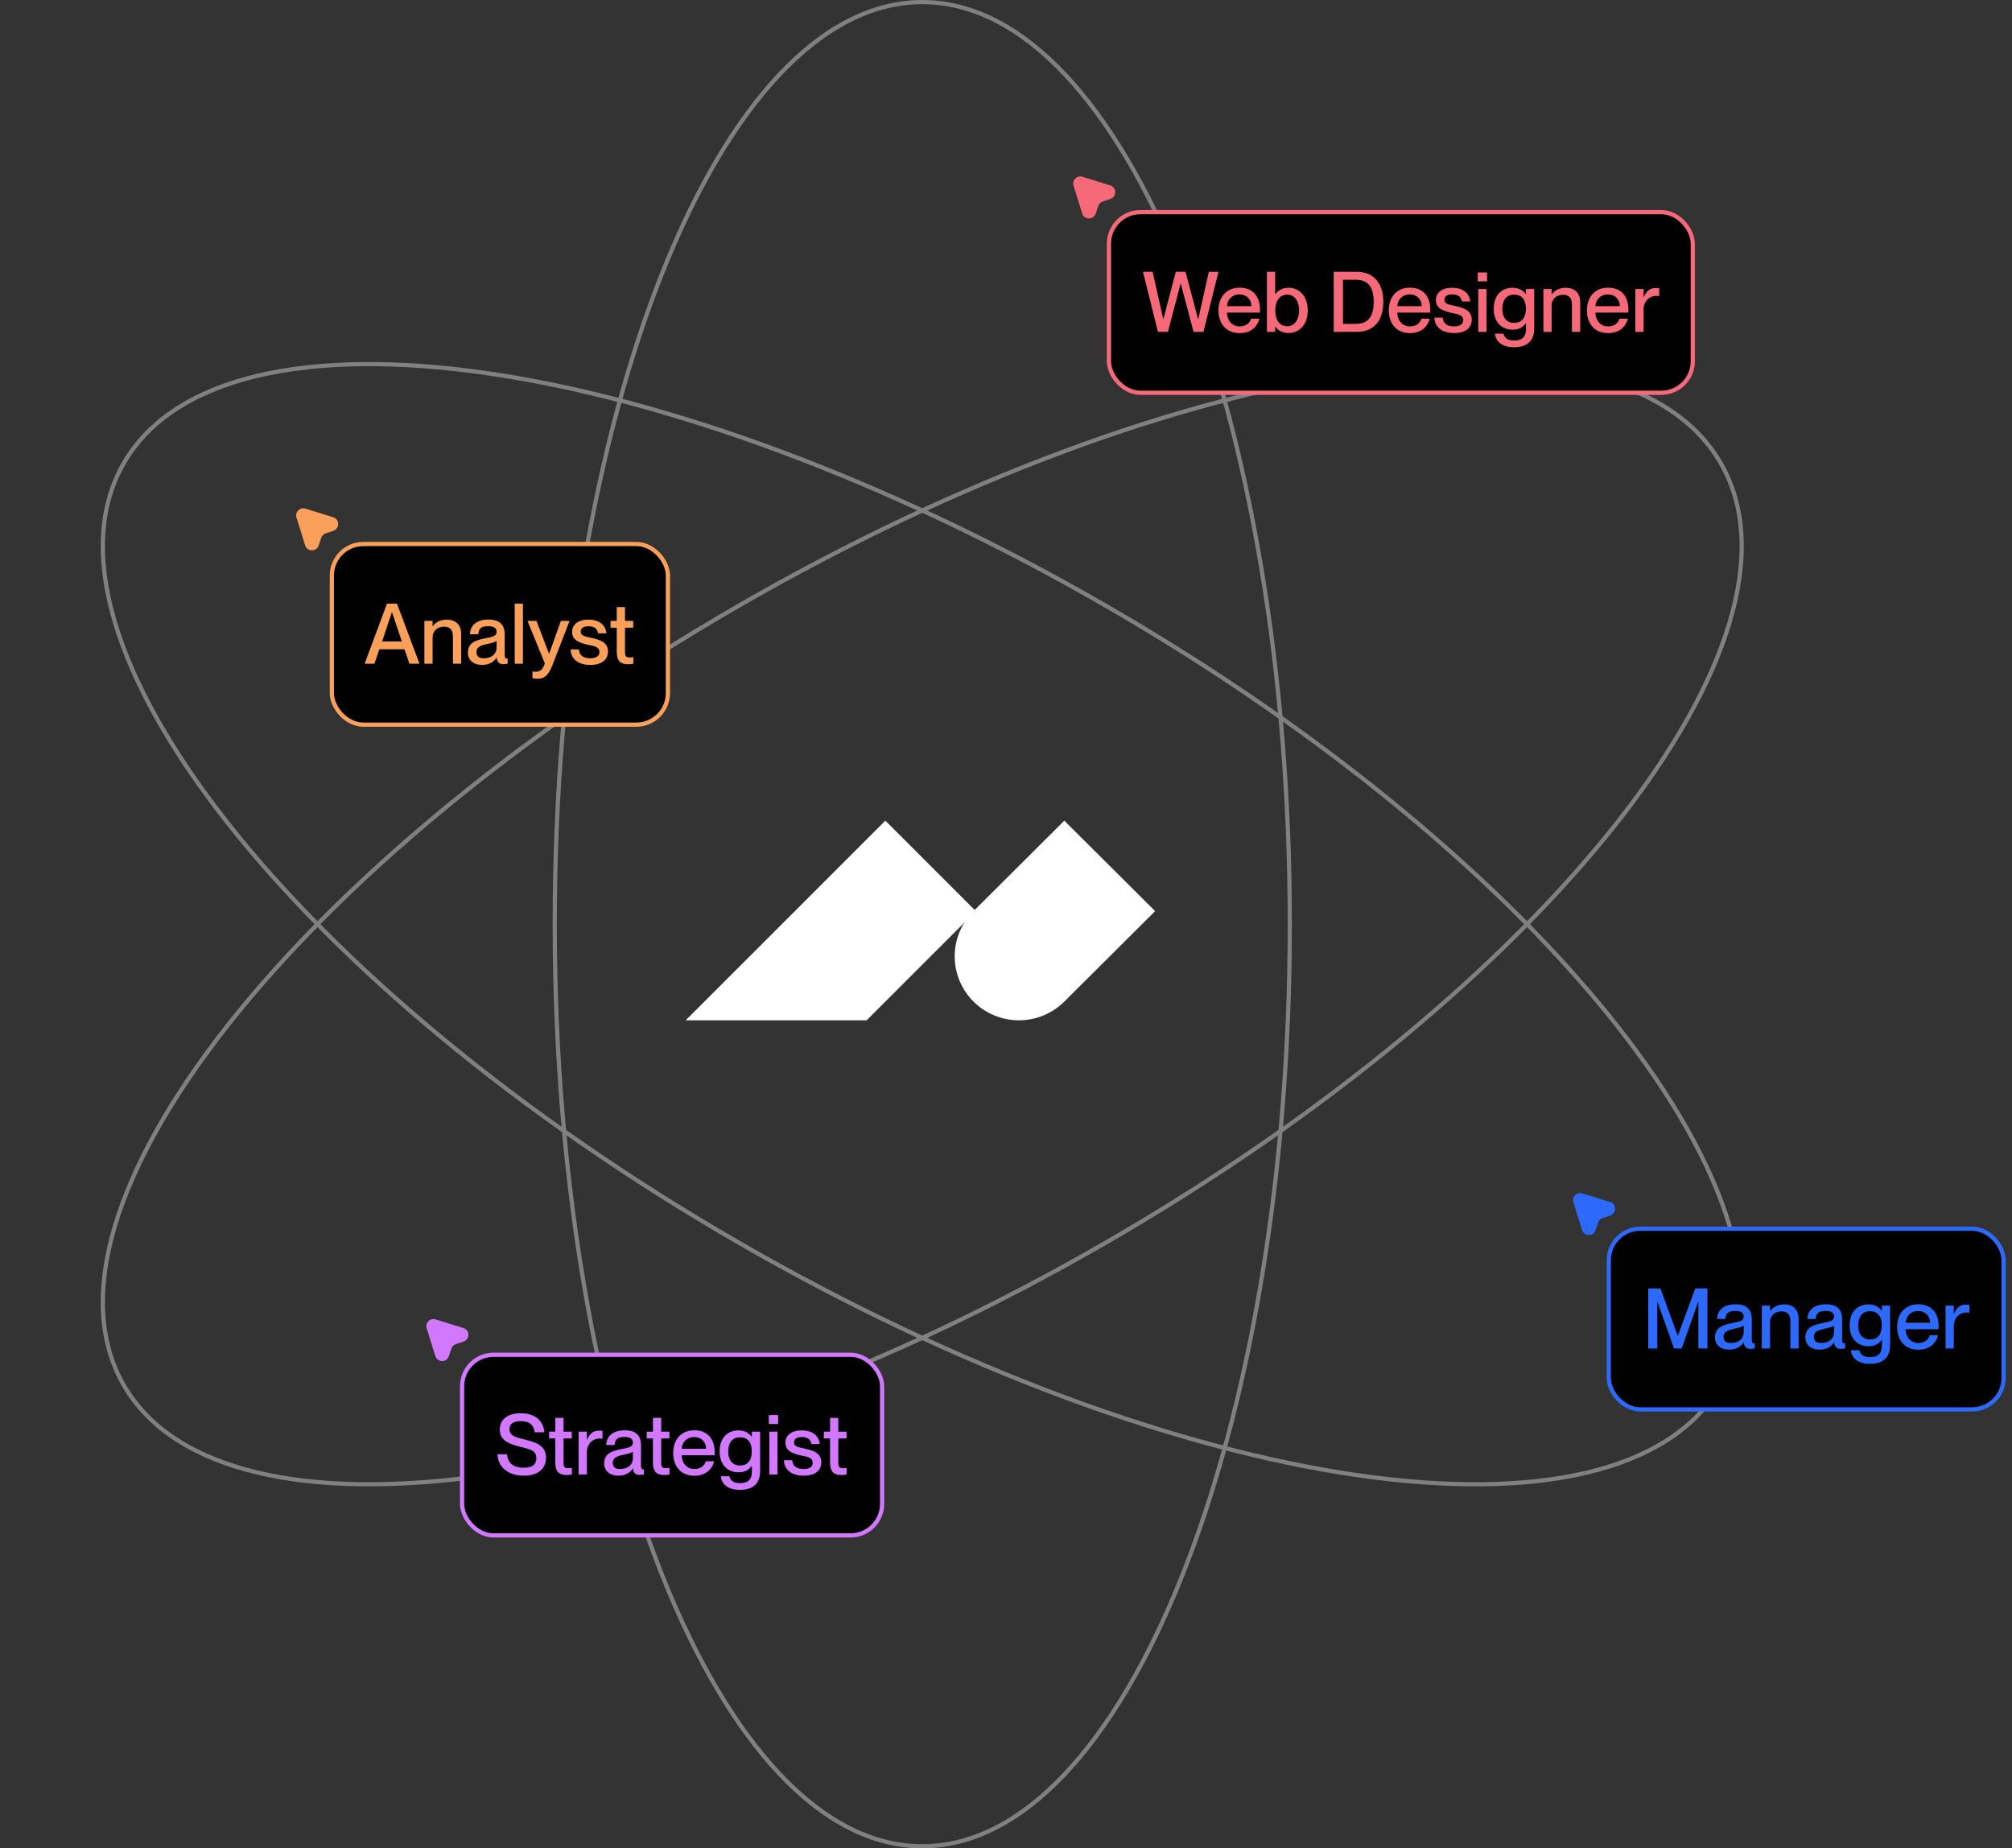 <svg width="479" height="440" viewBox="0 0 479 440" fill="none" xmlns="http://www.w3.org/2000/svg">
<rect x="0" y="0" width="479" height="440" fill="#333333" stroke="none"/>
<path fill-rule="evenodd" clip-rule="evenodd" d="M275.005 216.892L253.385 238.42C250.518 241.276 246.63 242.88 242.576 242.88C238.522 242.881 234.633 241.277 231.766 238.422C228.899 235.568 227.288 231.695 227.288 227.658C227.288 223.62 228.898 219.748 231.764 216.892L253.381 195.36L275.005 216.892Z" fill="white"/>
<path fill-rule="evenodd" clip-rule="evenodd" d="M232.311 216.892L206.316 242.88H163.245L210.777 195.36L232.311 216.892Z" fill="white"/>
<path d="M307.066 220C307.066 280.704 297.223 335.638 281.327 375.378C273.378 395.249 263.926 411.296 253.456 422.368C242.987 433.438 231.534 439.5 219.566 439.5C207.597 439.5 196.145 433.438 185.675 422.368C175.205 411.296 165.753 395.249 157.804 375.378C141.909 335.638 132.066 280.704 132.066 220C132.066 159.296 141.909 104.362 157.804 64.622C165.753 44.751 175.205 28.704 185.675 17.632C196.145 6.562 207.597 0.5 219.566 0.5C231.534 0.5 242.987 6.562 253.456 17.632C263.926 28.704 273.378 44.751 281.327 64.622C297.223 104.362 307.066 159.296 307.066 220Z" stroke="#808080"/>
<path d="M263.315 295.777C210.744 326.13 158.248 345.072 115.885 351.176C94.702 354.228 76.078 354.066 61.255 350.534C46.433 347.003 35.457 340.115 29.473 329.75C23.489 319.385 23.012 306.436 27.365 291.834C31.718 277.231 40.889 261.022 54.124 244.202C80.591 210.566 123.244 174.575 175.815 144.223C228.387 113.871 280.883 94.928 323.246 88.825C344.429 85.773 363.053 85.935 377.876 89.466C392.698 92.998 403.674 99.885 409.658 110.25C415.642 120.615 416.119 133.564 411.766 148.166C407.413 162.769 398.242 178.979 385.007 195.798C358.54 229.434 315.887 265.426 263.315 295.777Z" stroke="#808080"/>
<path d="M175.815 295.777C123.244 265.425 80.591 229.434 54.124 195.798C40.889 178.979 31.718 162.769 27.365 148.166C23.012 133.564 23.489 120.615 29.473 110.25C35.457 99.885 46.433 92.998 61.255 89.466C76.078 85.935 94.702 85.773 115.885 88.825C158.248 94.928 210.744 113.871 263.315 144.223C315.887 174.575 358.54 210.566 385.007 244.202C398.242 261.022 407.413 277.231 411.766 291.834C416.119 306.436 415.642 319.385 409.658 329.75C403.674 340.115 392.698 347.003 377.876 350.534C363.053 354.066 344.429 354.228 323.246 351.176C280.883 345.072 228.387 326.129 175.815 295.777Z" stroke="#808080"/>
<rect x="383.006" y="292.5" width="94" height="43" rx="7.5" fill="black"/>
<rect x="383.006" y="292.5" width="94" height="43" rx="7.5" stroke="#2D69FB"/>
<path d="M394.553 321H392.393V306.7H395.293L399.413 317.94H399.453L403.593 306.7H406.493V321H404.333V309.9H404.293L400.353 321H398.533L394.593 309.9H394.553V321ZM411.631 321.28C409.591 321.28 408.291 320.1 408.291 318.36C408.291 316.08 410.011 315.4 412.551 314.92C414.151 314.62 415.131 314.42 415.131 313.42C415.131 312.68 414.691 312.06 413.191 312.06C411.411 312.06 410.871 312.62 410.771 313.98H408.771C408.871 312.02 410.151 310.48 413.271 310.48C415.371 310.48 417.051 311.36 417.051 314V318.68C417.051 319.42 417.151 319.8 417.531 319.8C417.591 319.8 417.651 319.8 417.771 319.78V320.98C417.431 321.06 417.091 321.1 416.771 321.1C415.791 321.1 415.271 320.72 415.151 319.56H415.111C414.451 320.62 413.291 321.28 411.631 321.28ZM412.071 319.7C413.831 319.7 415.131 318.8 415.131 317.02V315.56C414.811 315.86 413.931 316.08 412.891 316.3C411.091 316.66 410.331 317.16 410.331 318.22C410.331 319.18 410.851 319.7 412.071 319.7ZM424.796 310.5C426.676 310.5 428.196 311.58 428.196 313.92V321H426.236V314.46C426.236 313.1 425.636 312.18 424.156 312.18C422.476 312.18 421.396 313.2 421.396 314.74V321H419.436V310.8H421.396V312.08H421.436C421.976 311.3 423.036 310.5 424.796 310.5ZM433.135 321.28C431.095 321.28 429.795 320.1 429.795 318.36C429.795 316.08 431.515 315.4 434.055 314.92C435.655 314.62 436.635 314.42 436.635 313.42C436.635 312.68 436.195 312.06 434.695 312.06C432.915 312.06 432.375 312.62 432.275 313.98H430.275C430.375 312.02 431.655 310.48 434.775 310.48C436.875 310.48 438.555 311.36 438.555 314V318.68C438.555 319.42 438.655 319.8 439.035 319.8C439.095 319.8 439.155 319.8 439.275 319.78V320.98C438.935 321.06 438.595 321.1 438.275 321.1C437.295 321.1 436.775 320.72 436.655 319.56H436.615C435.955 320.62 434.795 321.28 433.135 321.28ZM433.575 319.7C435.335 319.7 436.635 318.8 436.635 317.02V315.56C436.315 315.86 435.435 316.08 434.395 316.3C432.595 316.66 431.835 317.16 431.835 318.22C431.835 319.18 432.355 319.7 433.575 319.7ZM448.023 312V310.8H449.983V320.2C449.983 323.28 448.123 324.66 445.203 324.66C442.283 324.66 440.823 323.26 440.623 321.42H442.663C442.863 322.34 443.543 323.06 445.203 323.06C447.063 323.06 448.023 322.24 448.023 320.32V318.94H447.983C447.423 319.76 446.483 320.48 444.843 320.48C442.303 320.48 440.343 318.76 440.343 315.5C440.343 312.22 442.303 310.5 444.843 310.5C446.483 310.5 447.423 311.28 447.983 312H448.023ZM445.203 318.86C446.963 318.86 448.003 317.72 448.003 315.5C448.003 313.26 446.963 312.14 445.203 312.14C443.283 312.14 442.383 313.58 442.383 315.5C442.383 317.42 443.283 318.86 445.203 318.86ZM461.531 315.68C461.531 315.96 461.531 316.26 461.511 316.42H453.671C453.711 318.12 454.711 319.7 456.731 319.7C458.531 319.7 459.231 318.54 459.411 317.86H461.411C460.871 319.82 459.371 321.3 456.691 321.3C453.451 321.3 451.651 319 451.651 315.88C451.651 312.68 453.571 310.48 456.691 310.48C459.791 310.48 461.531 312.52 461.531 315.68ZM453.671 314.88H459.491C459.491 313.28 458.371 312.08 456.631 312.08C454.991 312.08 453.791 313.2 453.671 314.88ZM467.926 310.56C468.286 310.56 468.566 310.58 468.866 310.62V312.5C468.626 312.46 468.446 312.44 468.206 312.44C466.426 312.44 465.146 313.78 465.146 315.72V321H463.186V310.8H465.146V312.74H465.186C465.726 311.46 466.546 310.56 467.926 310.56Z" fill="#2D69FB"/>
<path d="M383.349 289.355L381.536 289.966C381.036 290.133 380.635 290.521 380.468 291.032L379.857 292.842C379.334 294.408 377.131 294.375 376.642 292.809L374.584 286.202C374.184 284.892 375.396 283.67 376.698 284.081L383.327 286.135C384.884 286.624 384.907 288.834 383.349 289.355Z" fill="#2D69FB"/>
<rect x="264.006" y="50.5" width="139" height="43" rx="7.5" fill="black"/>
<rect x="264.006" y="50.5" width="139" height="43" rx="7.5" stroke="#F66979"/>
<path d="M278.047 79H275.667L272.107 64.7H274.407L276.927 75.96H276.967L279.927 64.7H282.247L285.227 75.96H285.267L287.787 64.7H290.087L286.507 79H284.147L281.107 67.5H281.067L278.047 79ZM299.962 73.68C299.962 73.96 299.962 74.26 299.942 74.42H292.102C292.142 76.12 293.142 77.7 295.162 77.7C296.962 77.7 297.662 76.54 297.842 75.86H299.842C299.302 77.82 297.802 79.3 295.122 79.3C291.882 79.3 290.082 77 290.082 73.88C290.082 70.68 292.002 68.48 295.122 68.48C298.222 68.48 299.962 70.52 299.962 73.68ZM292.102 72.88H297.922C297.922 71.28 296.802 70.08 295.062 70.08C293.422 70.08 292.222 71.2 292.102 72.88ZM306.758 68.5C309.358 68.5 311.338 70.54 311.338 73.9C311.338 77.26 309.358 79.28 306.758 79.28C305.158 79.28 304.178 78.56 303.618 77.74H303.578V79H301.618V64.7H303.578V70H303.618C304.178 69.28 305.158 68.5 306.758 68.5ZM306.438 77.66C308.358 77.66 309.278 75.9 309.278 73.9C309.278 71.9 308.358 70.14 306.438 70.14C304.678 70.14 303.598 71.58 303.598 73.9C303.598 76.2 304.678 77.66 306.438 77.66ZM323.004 79H317.524V64.7H322.964C326.924 64.7 329.324 67.26 329.324 71.86C329.324 76.46 326.964 79 323.004 79ZM319.724 77.1H322.864C326.184 77.1 327.044 74.62 327.044 71.86C327.044 69.1 326.184 66.6 322.864 66.6H319.724V77.1ZM340.509 73.68C340.509 73.96 340.509 74.26 340.489 74.42H332.649C332.689 76.12 333.689 77.7 335.709 77.7C337.509 77.7 338.209 76.54 338.389 75.86H340.389C339.849 77.82 338.349 79.3 335.669 79.3C332.429 79.3 330.629 77 330.629 73.88C330.629 70.68 332.549 68.48 335.669 68.48C338.769 68.48 340.509 70.52 340.509 73.68ZM332.649 72.88H338.469C338.469 71.28 337.349 70.08 335.609 70.08C333.969 70.08 332.769 71.2 332.649 72.88ZM346.185 79.28C343.085 79.28 341.545 77.68 341.485 75.6H343.465C343.545 76.78 344.265 77.7 346.165 77.7C347.885 77.7 348.345 76.94 348.345 76.2C348.345 74.92 346.985 74.78 345.665 74.5C343.885 74.08 341.845 73.56 341.845 71.44C341.845 69.68 343.265 68.5 345.725 68.5C348.525 68.5 349.865 70 350.005 71.76H348.025C347.885 70.98 347.465 70.08 345.765 70.08C344.445 70.08 343.885 70.6 343.885 71.36C343.885 72.42 345.025 72.52 346.465 72.84C348.345 73.28 350.385 73.82 350.385 76.1C350.385 78.08 348.865 79.28 346.185 79.28ZM354.031 66.98H351.811V64.86H354.031V66.98ZM353.891 79H351.931V68.8H353.891V79ZM363.291 70V68.8H365.251V78.2C365.251 81.28 363.391 82.66 360.471 82.66C357.551 82.66 356.091 81.26 355.891 79.42H357.931C358.131 80.34 358.811 81.06 360.471 81.06C362.331 81.06 363.291 80.24 363.291 78.32V76.94H363.251C362.691 77.76 361.751 78.48 360.111 78.48C357.571 78.48 355.611 76.76 355.611 73.5C355.611 70.22 357.571 68.5 360.111 68.5C361.751 68.5 362.691 69.28 363.251 70H363.291ZM360.471 76.86C362.231 76.86 363.271 75.72 363.271 73.5C363.271 71.26 362.231 70.14 360.471 70.14C358.551 70.14 357.651 71.58 357.651 73.5C357.651 75.42 358.551 76.86 360.471 76.86ZM372.798 68.5C374.678 68.5 376.198 69.58 376.198 71.92V79H374.238V72.46C374.238 71.1 373.638 70.18 372.158 70.18C370.478 70.18 369.398 71.2 369.398 72.74V79H367.438V68.8H369.398V70.08H369.438C369.978 69.3 371.038 68.5 372.798 68.5ZM387.677 73.68C387.677 73.96 387.677 74.26 387.657 74.42H379.817C379.857 76.12 380.857 77.7 382.877 77.7C384.677 77.7 385.377 76.54 385.557 75.86H387.557C387.017 77.82 385.517 79.3 382.837 79.3C379.597 79.3 377.797 77 377.797 73.88C377.797 70.68 379.717 68.48 382.837 68.48C385.937 68.48 387.677 70.52 387.677 73.68ZM379.817 72.88H385.637C385.637 71.28 384.517 70.08 382.777 70.08C381.137 70.08 379.937 71.2 379.817 72.88ZM394.073 68.56C394.433 68.56 394.713 68.58 395.013 68.62V70.5C394.773 70.46 394.593 70.44 394.353 70.44C392.573 70.44 391.293 71.78 391.293 73.72V79H389.333V68.8H391.293V70.74H391.333C391.873 69.46 392.693 68.56 394.073 68.56Z" fill="#F66979"/>
<path d="M264.349 47.355L262.536 47.966C262.036 48.133 261.635 48.521 261.468 49.032L260.857 50.842C260.334 52.408 258.131 52.375 257.642 50.809L255.584 44.202C255.184 42.892 256.396 41.67 257.698 42.081L264.327 44.135C265.884 44.624 265.907 46.834 264.349 47.355Z" fill="#F66979"/>
<rect x="110.006" y="322.5" width="100" height="43" rx="7.5" fill="black"/>
<rect x="110.006" y="322.5" width="100" height="43" rx="7.5" stroke="#D278FE"/>
<path d="M124.746 351.28C121.126 351.28 118.586 349.4 118.426 346.18H120.706C120.866 348.1 122.006 349.4 124.686 349.4C126.986 349.4 127.686 348.4 127.686 347.1C127.686 345.28 126.286 345.02 123.686 344.36C121.446 343.76 118.986 343.04 118.986 340.32C118.986 337.84 120.906 336.42 123.986 336.42C127.246 336.42 129.366 338.08 129.586 340.96H127.306C127.066 339.24 126.086 338.3 124.006 338.3C122.206 338.3 121.286 338.96 121.286 340.2C121.286 341.8 122.786 342.14 124.626 342.6C127.386 343.3 129.986 343.96 129.986 346.98C129.986 349.44 128.326 351.28 124.746 351.28ZM135.306 349.5C135.646 349.5 135.806 349.48 136.146 349.42V351C135.646 351.1 135.326 351.12 134.906 351.12C133.226 351.12 132.206 350.48 132.206 348.12V342.42H130.726V340.8H132.206V337.52H134.166V340.8H136.126V342.42H134.166V348.18C134.166 349.26 134.466 349.5 135.306 349.5ZM142.497 340.56C142.857 340.56 143.137 340.58 143.437 340.62V342.5C143.197 342.46 143.017 342.44 142.777 342.44C140.997 342.44 139.717 343.78 139.717 345.72V351H137.757V340.8H139.717V342.74H139.757C140.297 341.46 141.117 340.56 142.497 340.56ZM147.178 351.28C145.138 351.28 143.838 350.1 143.838 348.36C143.838 346.08 145.558 345.4 148.098 344.92C149.698 344.62 150.678 344.42 150.678 343.42C150.678 342.68 150.238 342.06 148.738 342.06C146.958 342.06 146.418 342.62 146.318 343.98H144.318C144.418 342.02 145.698 340.48 148.818 340.48C150.918 340.48 152.598 341.36 152.598 344V348.68C152.598 349.42 152.698 349.8 153.078 349.8C153.138 349.8 153.198 349.8 153.318 349.78V350.98C152.978 351.06 152.638 351.1 152.318 351.1C151.338 351.1 150.818 350.72 150.698 349.56H150.658C149.998 350.62 148.838 351.28 147.178 351.28ZM147.618 349.7C149.378 349.7 150.678 348.8 150.678 347.02V345.56C150.358 345.86 149.478 346.08 148.438 346.3C146.638 346.66 145.878 347.16 145.878 348.22C145.878 349.18 146.398 349.7 147.618 349.7ZM158.548 349.5C158.888 349.5 159.048 349.48 159.388 349.42V351C158.888 351.1 158.568 351.12 158.148 351.12C156.468 351.12 155.448 350.48 155.448 348.12V342.42H153.968V340.8H155.448V337.52H157.408V340.8H159.368V342.42H157.408V348.18C157.408 349.26 157.708 349.5 158.548 349.5ZM170.144 345.68C170.144 345.96 170.144 346.26 170.124 346.42H162.284C162.324 348.12 163.324 349.7 165.344 349.7C167.144 349.7 167.844 348.54 168.024 347.86H170.024C169.484 349.82 167.984 351.3 165.304 351.3C162.064 351.3 160.264 349 160.264 345.88C160.264 342.68 162.184 340.48 165.304 340.48C168.404 340.48 170.144 342.52 170.144 345.68ZM162.284 344.88H168.104C168.104 343.28 166.984 342.08 165.244 342.08C163.604 342.08 162.404 343.2 162.284 344.88ZM179 342V340.8H180.96V350.2C180.96 353.28 179.1 354.66 176.18 354.66C173.26 354.66 171.8 353.26 171.6 351.42H173.64C173.84 352.34 174.52 353.06 176.18 353.06C178.04 353.06 179 352.24 179 350.32V348.94H178.96C178.4 349.76 177.46 350.48 175.82 350.48C173.28 350.48 171.32 348.76 171.32 345.5C171.32 342.22 173.28 340.5 175.82 340.5C177.46 340.5 178.4 341.28 178.96 342H179ZM176.18 348.86C177.94 348.86 178.98 347.72 178.98 345.5C178.98 343.26 177.94 342.14 176.18 342.14C174.26 342.14 173.36 343.58 173.36 345.5C173.36 347.42 174.26 348.86 176.18 348.86ZM185.247 338.98H183.027V336.86H185.247V338.98ZM185.107 351H183.147V340.8H185.107V351ZM191.328 351.28C188.228 351.28 186.688 349.68 186.628 347.6H188.608C188.688 348.78 189.408 349.7 191.308 349.7C193.028 349.7 193.488 348.94 193.488 348.2C193.488 346.92 192.128 346.78 190.808 346.5C189.028 346.08 186.988 345.56 186.988 343.44C186.988 341.68 188.408 340.5 190.868 340.5C193.668 340.5 195.008 342 195.148 343.76H193.168C193.028 342.98 192.608 342.08 190.908 342.08C189.588 342.08 189.028 342.6 189.028 343.36C189.028 344.42 190.168 344.52 191.608 344.84C193.488 345.28 195.528 345.82 195.528 348.1C195.528 350.08 194.008 351.28 191.328 351.28ZM200.716 349.5C201.056 349.5 201.216 349.48 201.556 349.42V351C201.056 351.1 200.736 351.12 200.316 351.12C198.636 351.12 197.616 350.48 197.616 348.12V342.42H196.136V340.8H197.616V337.52H199.576V340.8H201.536V342.42H199.576V348.18C199.576 349.26 199.876 349.5 200.716 349.5Z" fill="#D278FE"/>
<path d="M110.349 319.355L108.536 319.966C108.036 320.133 107.635 320.521 107.468 321.032L106.857 322.842C106.334 324.408 104.131 324.375 103.642 322.809L101.584 316.202C101.184 314.892 102.396 313.67 103.698 314.081L110.327 316.135C111.884 316.624 111.907 318.834 110.349 319.355Z" fill="#D278FE"/>
<rect x="79.006" y="129.5" width="80" height="43" rx="7.5" fill="black"/>
<rect x="79.006" y="129.5" width="80" height="43" rx="7.5" stroke="#FBA05A"/>
<path d="M89.131 158H86.811L92.131 143.7H94.511L99.871 158H97.471L96.291 154.56H90.311L89.131 158ZM93.291 145.74L90.971 152.7H95.671L93.331 145.74H93.291ZM106.394 147.5C108.274 147.5 109.794 148.58 109.794 150.92V158H107.834V151.46C107.834 150.1 107.234 149.18 105.754 149.18C104.074 149.18 102.994 150.2 102.994 151.74V158H101.034V147.8H102.994V149.08H103.034C103.574 148.3 104.634 147.5 106.394 147.5ZM114.733 158.28C112.693 158.28 111.393 157.1 111.393 155.36C111.393 153.08 113.113 152.4 115.653 151.92C117.253 151.62 118.233 151.42 118.233 150.42C118.233 149.68 117.793 149.06 116.293 149.06C114.513 149.06 113.973 149.62 113.873 150.98H111.873C111.973 149.02 113.253 147.48 116.373 147.48C118.473 147.48 120.153 148.36 120.153 151V155.68C120.153 156.42 120.253 156.8 120.633 156.8C120.693 156.8 120.753 156.8 120.873 156.78V157.98C120.533 158.06 120.193 158.1 119.873 158.1C118.893 158.1 118.373 157.72 118.253 156.56H118.213C117.553 157.62 116.393 158.28 114.733 158.28ZM115.173 156.7C116.933 156.7 118.233 155.8 118.233 154.02V152.56C117.913 152.86 117.033 153.08 115.993 153.3C114.193 153.66 113.433 154.16 113.433 155.22C113.433 156.18 113.953 156.7 115.173 156.7ZM124.498 158H122.538V143.7H124.498V158ZM128.018 161.58C127.578 161.58 127.278 161.54 126.758 161.44V159.84C127.098 159.88 127.278 159.9 127.598 159.9C128.378 159.9 129.298 159.5 129.698 157.9L125.578 147.8H127.718L130.698 155.6H130.738L133.538 147.8H135.598L131.558 158.24C130.578 160.76 129.598 161.58 128.018 161.58ZM140.542 158.28C137.442 158.28 135.902 156.68 135.842 154.6H137.822C137.902 155.78 138.622 156.7 140.522 156.7C142.242 156.7 142.702 155.94 142.702 155.2C142.702 153.92 141.342 153.78 140.022 153.5C138.242 153.08 136.202 152.56 136.202 150.44C136.202 148.68 137.622 147.5 140.082 147.5C142.882 147.5 144.222 149 144.362 150.76H142.382C142.242 149.98 141.822 149.08 140.122 149.08C138.802 149.08 138.242 149.6 138.242 150.36C138.242 151.42 139.382 151.52 140.822 151.84C142.702 152.28 144.742 152.82 144.742 155.1C144.742 157.08 143.222 158.28 140.542 158.28ZM149.931 156.5C150.271 156.5 150.431 156.48 150.771 156.42V158C150.271 158.1 149.951 158.12 149.531 158.12C147.851 158.12 146.831 157.48 146.831 155.12V149.42H145.351V147.8H146.831V144.52H148.791V147.8H150.751V149.42H148.791V155.18C148.791 156.26 149.091 156.5 149.931 156.5Z" fill="#FBA05A"/>
<path d="M79.349 126.355L77.536 126.966C77.036 127.133 76.635 127.521 76.469 128.032L75.857 129.842C75.334 131.408 73.131 131.375 72.642 129.809L70.584 123.202C70.184 121.892 71.396 120.67 72.698 121.081L79.327 123.135C80.885 123.624 80.907 125.834 79.349 126.355Z" fill="#FBA05A"/>
</svg>
